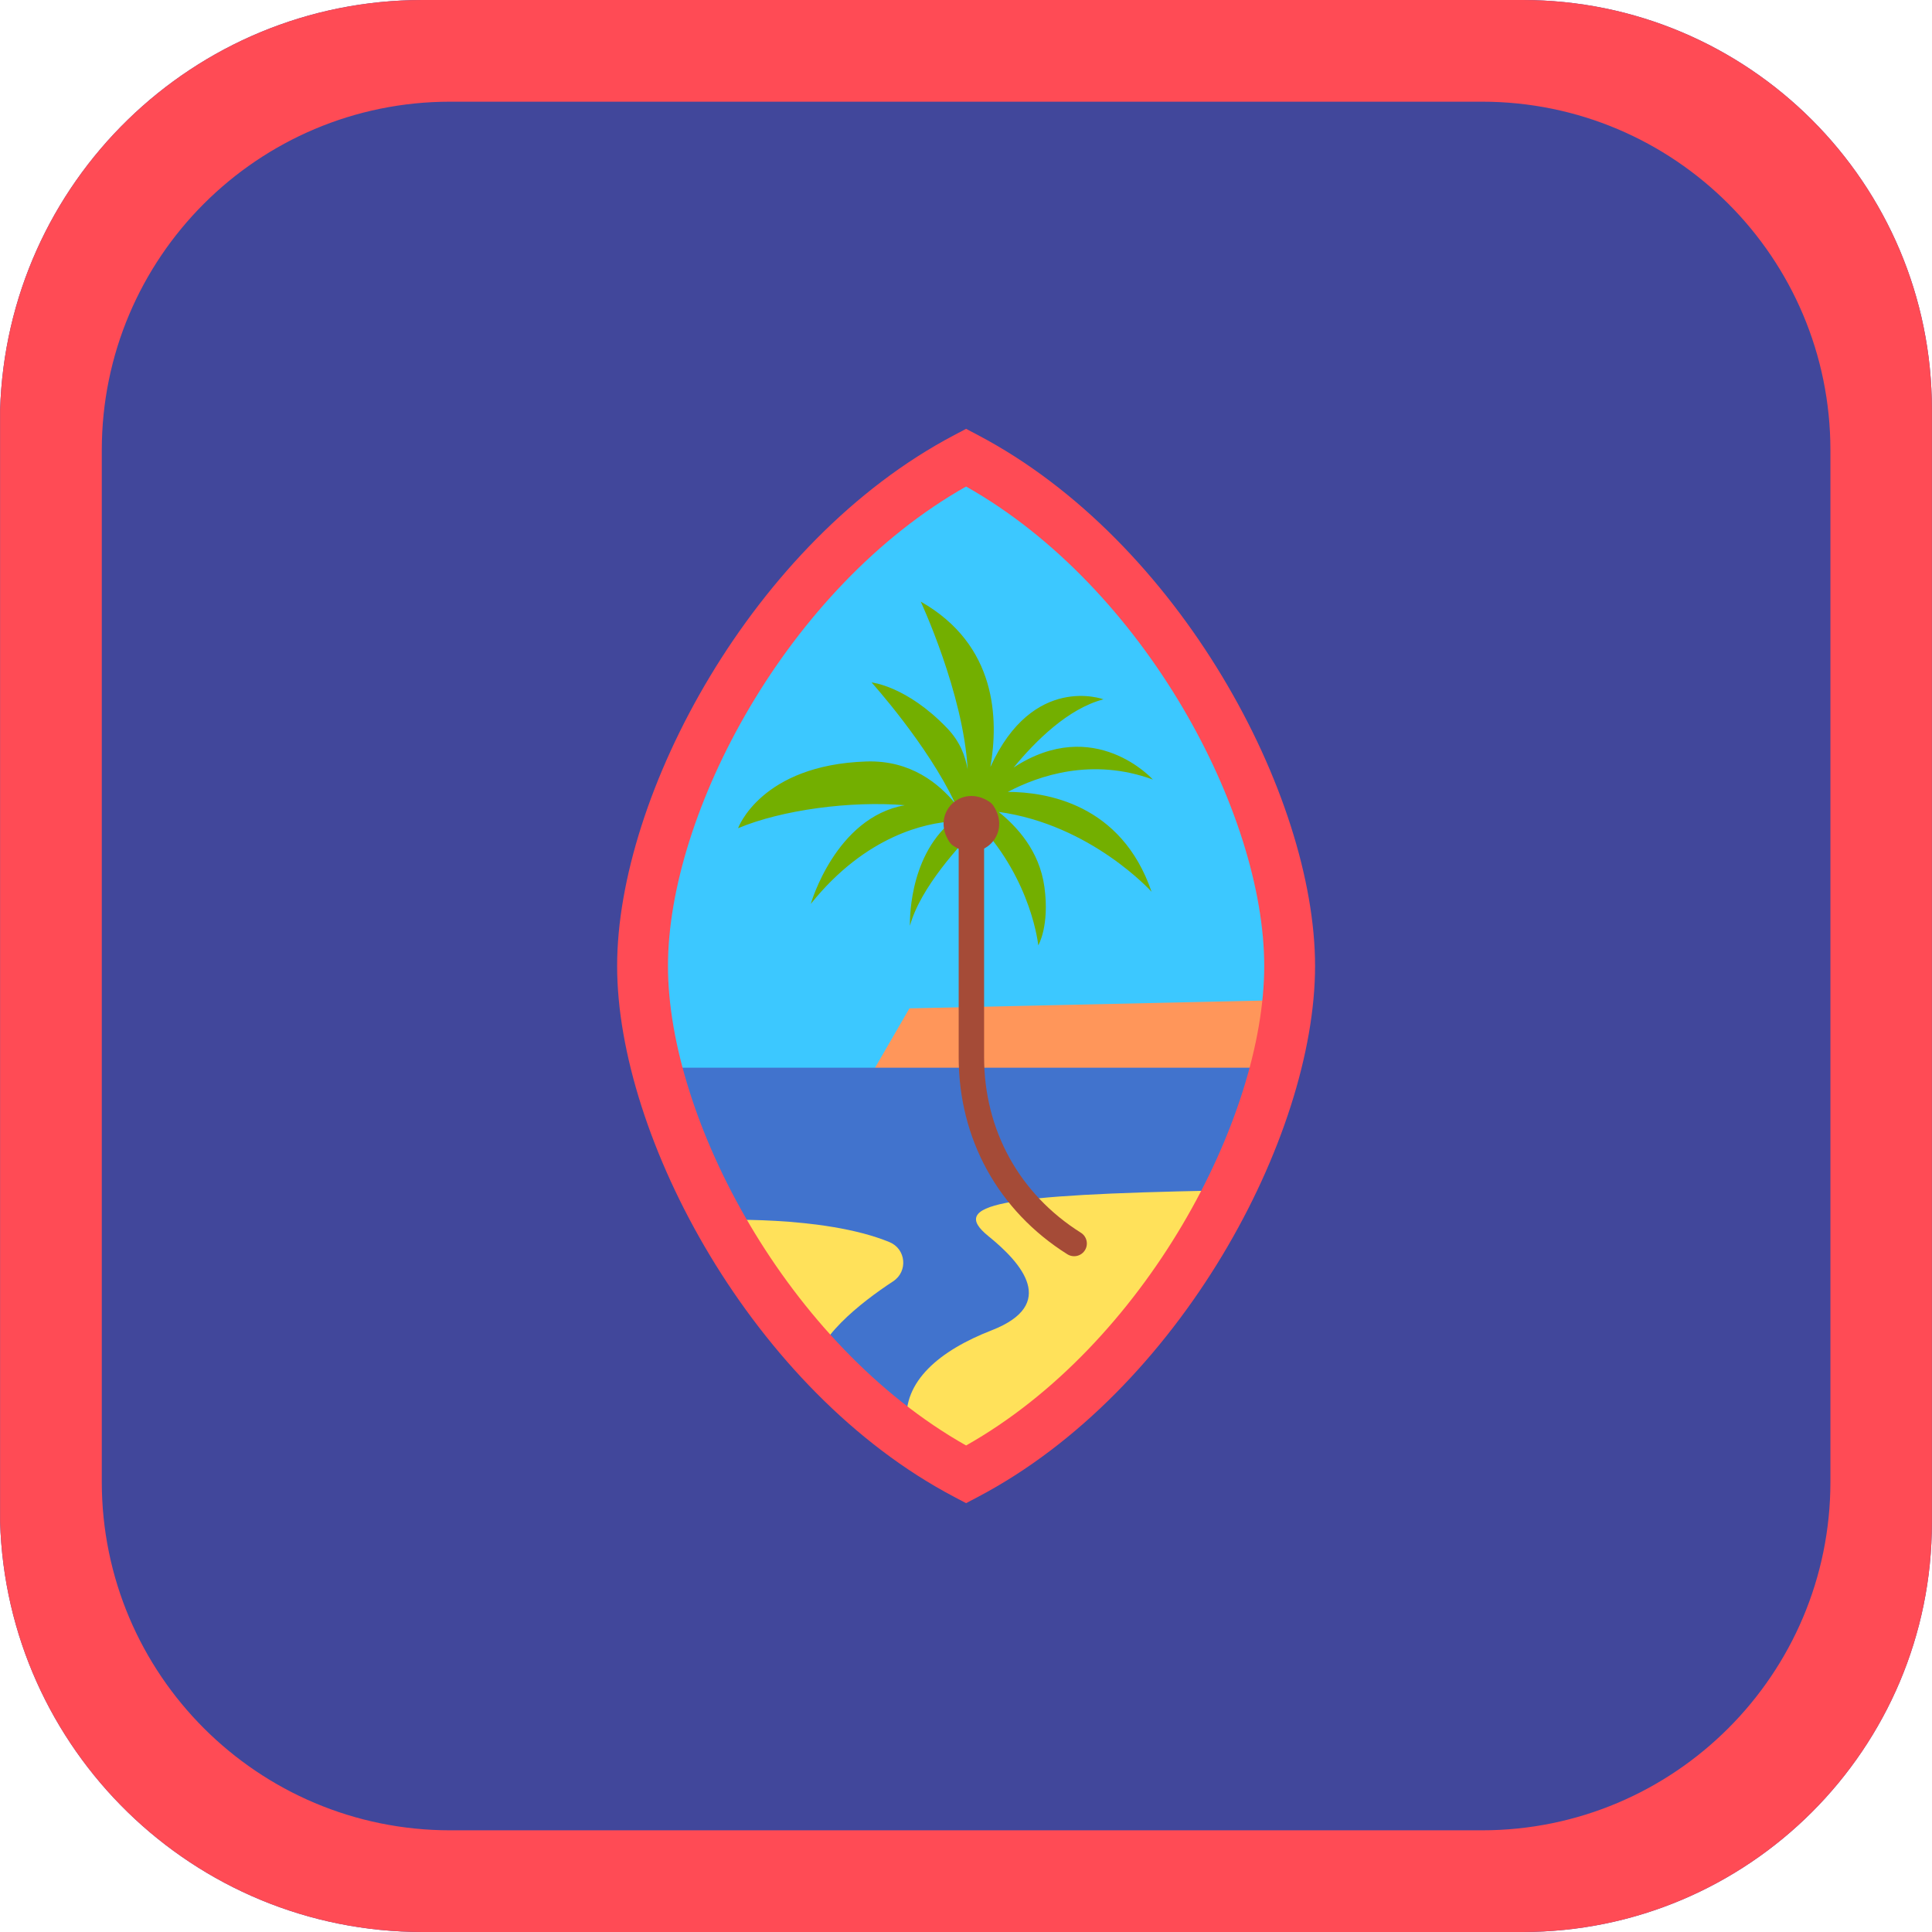 <?xml version="1.0" encoding="iso-8859-1"?>
<!-- Generator: Adobe Illustrator 19.0.0, SVG Export Plug-In . SVG Version: 6.00 Build 0)  -->
<svg version="1.1" id="Layer_1" xmlns="http://www.w3.org/2000/svg" xmlns:xlink="http://www.w3.org/1999/xlink" x="0px" y="0px"
	 viewBox="0 0 512 512" style="enable-background:new 0 0 512 512;" xml:space="preserve">
<path style="fill:#41479B;" d="M511.974,403.5v-295c0-59.923-48.577-108.5-108.5-108.5h-291.5C51.224,0,1.775,48.368,0.026,108.695
	v294.61C1.775,463.632,51.224,512,111.974,512h291.5C463.397,512,511.974,463.423,511.974,403.5z"/>
<path style="fill:#3CC8FF;" d="M256.026,121.263c-51.207,26.94-85.742,91.105-85.742,134.737s34.535,107.797,85.742,134.737
	c51.206-26.94,85.742-91.105,85.742-134.737S307.233,148.203,256.026,121.263z"/>
<path style="fill:#73AF00;" d="M267.082,209.864c8.272-4.361,22.397-9.16,38.447-3.27c0,0-15.458-17.218-36.908-3.189
	c5.771-6.998,14.438-15.662,23.822-18.075c0,0-18.678-6.975-29.979,17.934c2.189-12.563,1.789-32.343-18.459-43.826
	c0,0,11.323,24.298,12.434,44.46c-0.658-3.577-1.976-7.318-5.451-10.943c-10.706-11.172-20.017-12.103-20.017-12.103
	s14.845,16.451,22.139,32.016c-4.202-5.027-11.607-11.466-23.535-11.068c-27.931,0.931-33.982,17.689-33.982,17.689
	c11.579-4.875,29.954-7.303,44.199-6.099c-18.391,3.24-24.924,26.152-24.924,26.152c14.766-18.414,30.885-21.404,37.321-21.842
	c-11.755,9.725-11.039,27.633-11.039,27.633c2.731-10.082,13.315-21.572,18.473-26.721c13.887,15.024,15.53,31.911,15.53,31.911
	s3.039-5.081,1.637-15.422c-1.326-9.762-7.451-16.171-12.127-19.937c24.519,3.378,40.517,21.164,40.517,21.164
	C297.16,212.919,277.086,209.871,267.082,209.864z"/>
<path style="fill:#FF4B55;" d="M403.474,0h-291.5C51.224,0,1.775,48.368,0.026,108.695v294.61C1.775,463.632,51.224,512,111.974,512
	h291.5c59.923,0,108.5-48.577,108.5-108.5v-295C511.974,48.577,463.397,0,403.474,0z M485.079,392.693
	c0,51.009-41.351,92.36-92.36,92.36H119.334c-51.009,0-92.36-41.351-92.36-92.36V119.307c0-51.009,41.351-92.36,92.36-92.36h273.385
	c51.009,0,92.36,41.351,92.36,92.36L485.079,392.693L485.079,392.693z"/>
<polygon style="fill:#FF965A;" points="228.658,288.561 241.009,267.228 342.482,264.983 335.746,293.053 "/>
<path style="fill:#4173CD;" d="M173.987,282.947c10.17,39.917,40.646,86.012,82.04,107.79
	c41.393-21.777,71.869-67.873,82.039-107.79H173.987z"/>
<g>
	<path style="fill:#FFE15A;" d="M188.658,323.368c0,0,29.389-1.455,47.044,5.795c4.41,1.811,4.982,7.769,0.999,10.39
		c-8.601,5.659-21.096,15.401-21.096,24.237L188.658,323.368z"/>
	<path style="fill:#FFE15A;" d="M240.307,377.263c-1.123-11.228,8.812-19.396,22.456-24.702c17.684-6.877,8-17.824-0.842-24.982
		c-10.545-8.536,3.088-10.947,60.351-12.07l-28.07,43.79l-38.175,31.439L240.307,377.263z"/>
</g>
<path style="fill:#FF4B55;" d="M256.026,398.355l-3.138-1.658C199.447,368.592,163.546,301.25,163.546,256
	s35.901-112.592,89.342-140.697l3.138-1.658l3.138,1.658c53.441,28.105,89.342,95.447,89.342,140.697
	s-35.901,112.592-89.342,140.697L256.026,398.355z M256.026,128.934c-47.401,26.763-79.007,86.632-79.007,127.066
	s31.605,100.303,79.007,127.066c47.401-26.763,79.007-86.632,79.007-127.066S303.428,155.697,256.026,128.934z"/>
<g>
	<path style="fill:#A54B37;" d="M284.658,332.91c-0.618,0-1.237-0.165-1.789-0.513c-18.309-11.507-28.809-30.553-28.809-52.257
		v-62.033c0-1.862,1.507-3.368,3.368-3.368c1.862,0,3.368,1.507,3.368,3.368v62.033c0,19.336,9.349,36.303,25.651,46.546
		c1.579,0.993,2.053,3.072,1.066,4.645C286.868,332.35,285.776,332.91,284.658,332.91z"/>
	<path style="fill:#A54B37;" d="M263.291,213.573c4.908,7.494-3.11,15.512-10.604,10.604c-0.444-0.291-0.828-0.675-1.119-1.119
		c-4.908-7.494,3.11-15.512,10.604-10.604C262.617,212.745,263,213.129,263.291,213.573z"/>
</g>
<g>
</g>
<g>
</g>
<g>
</g>
<g>
</g>
<g>
</g>
<g>
</g>
<g>
</g>
<g>
</g>
<g>
</g>
<g>
</g>
<g>
</g>
<g>
</g>
<g>
</g>
<g>
</g>
<g>
</g>
</svg>
